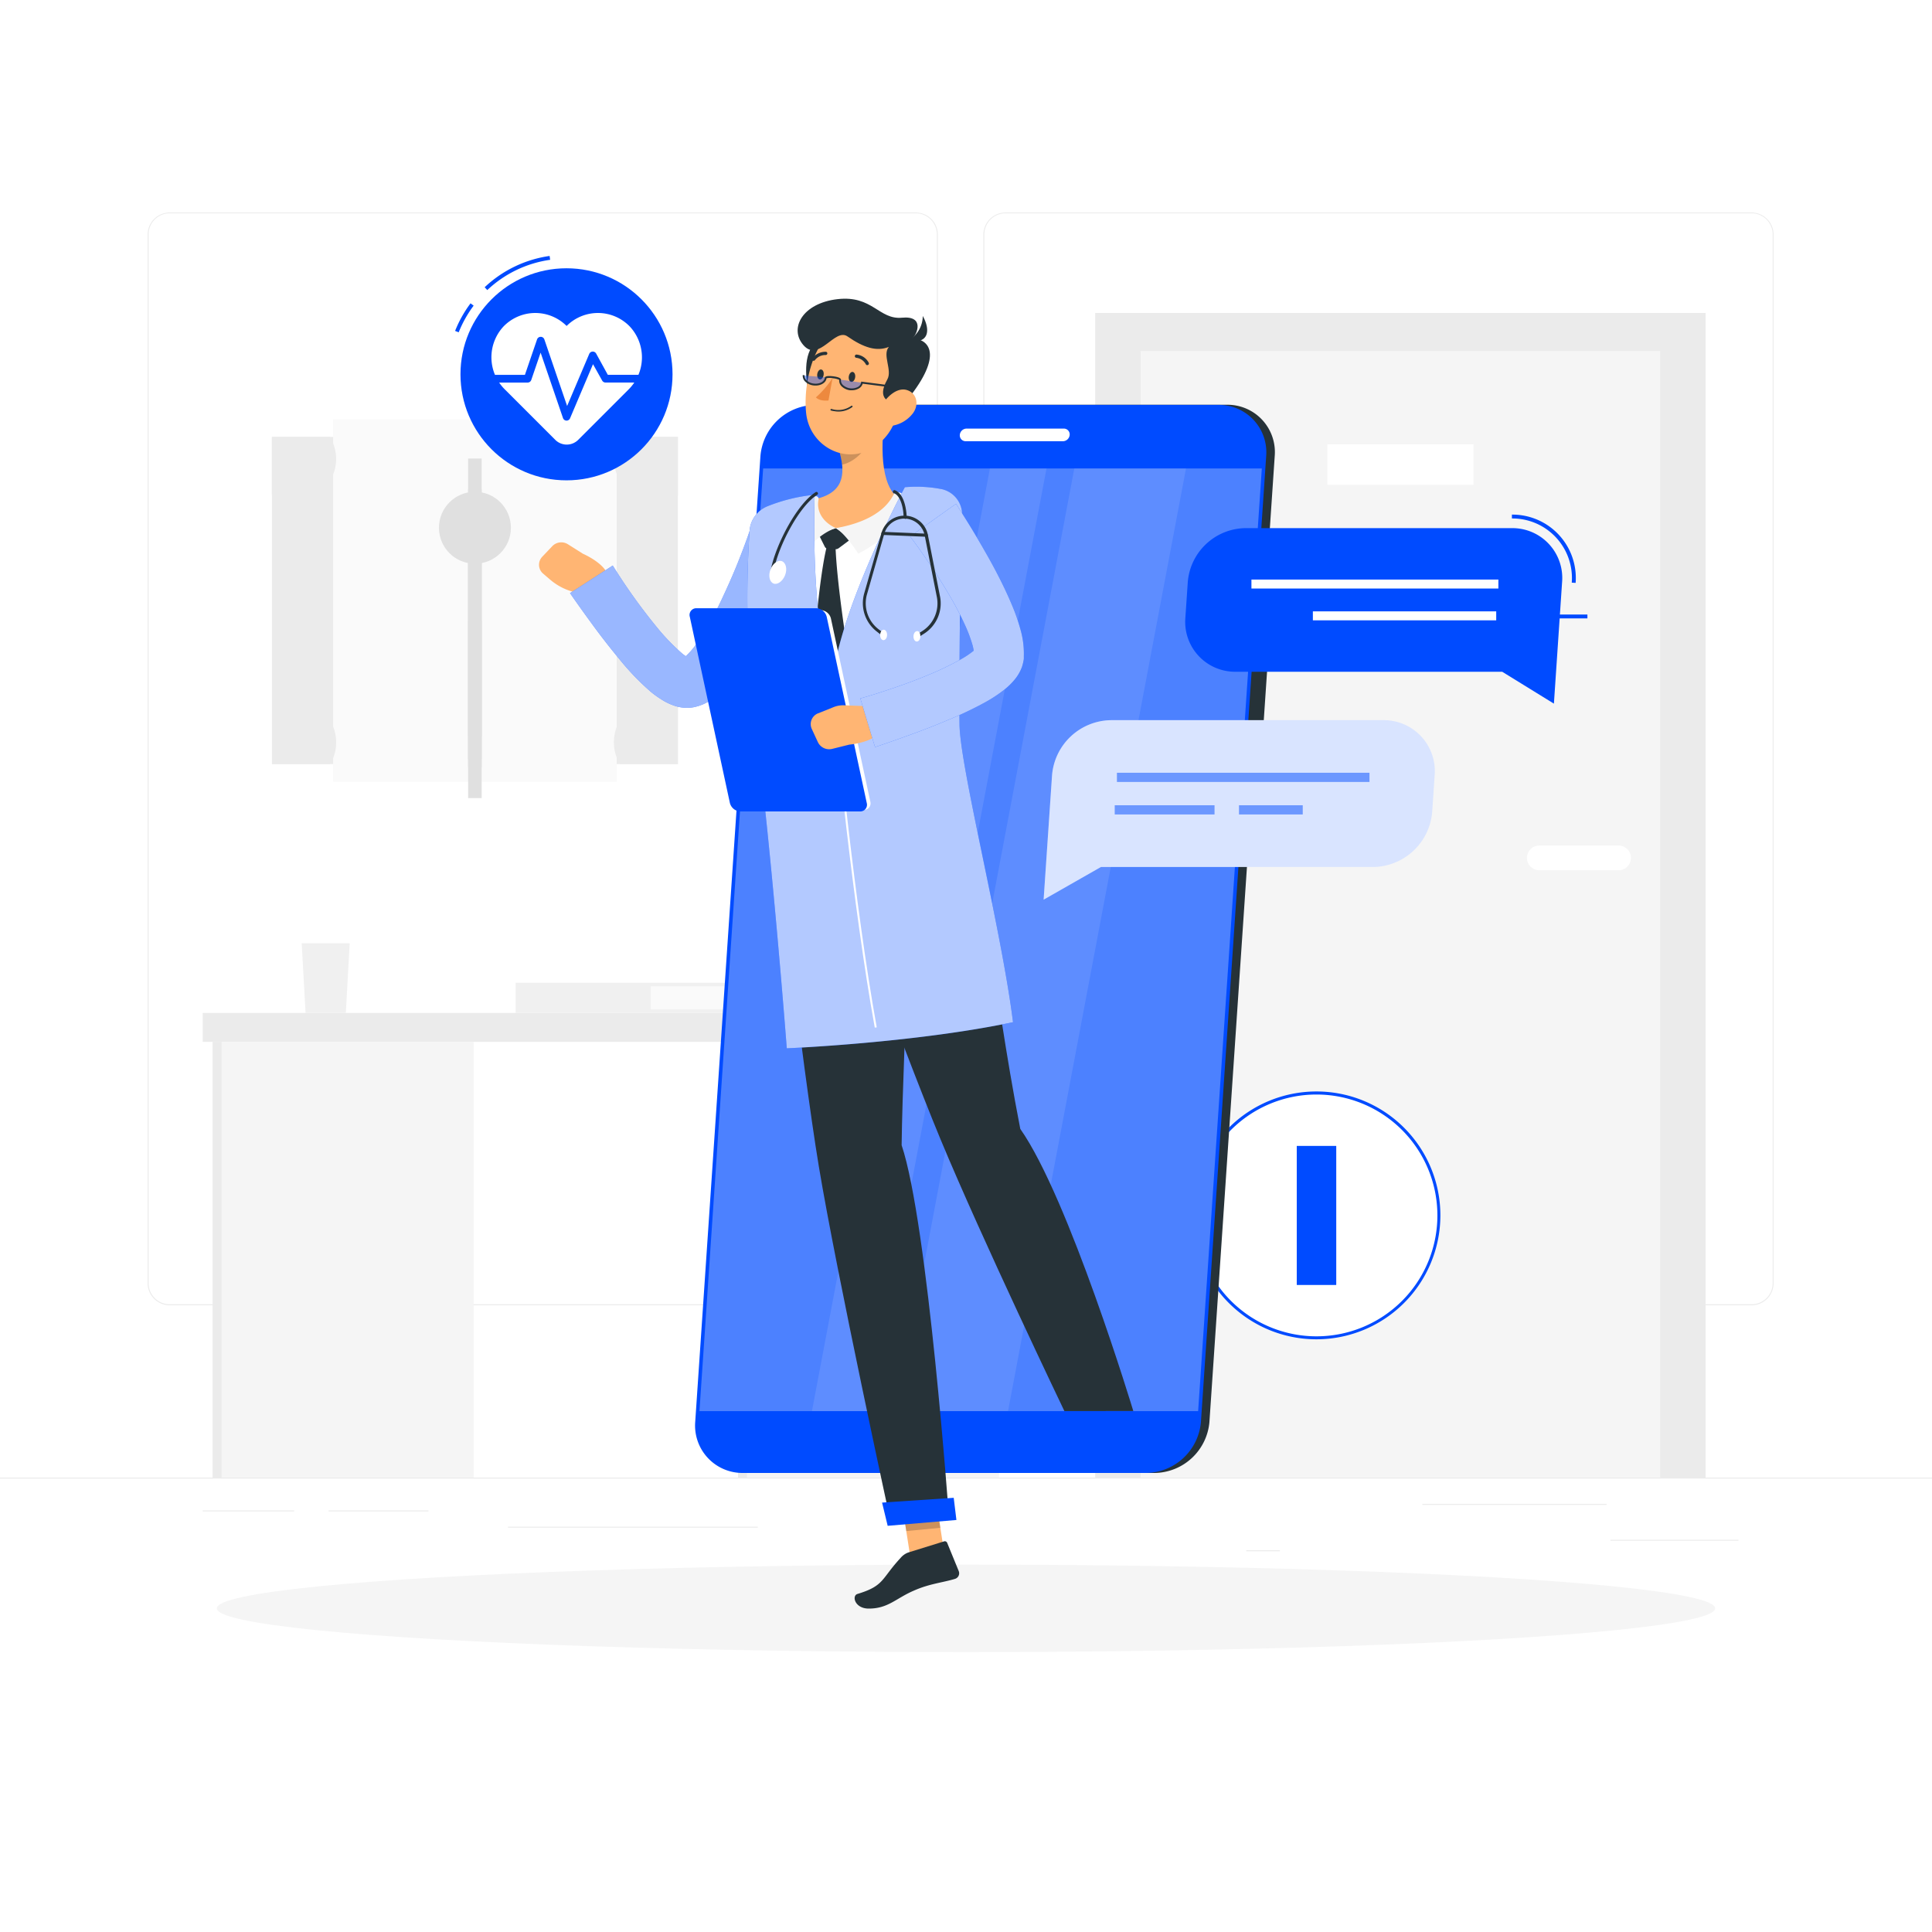 <svg class="animated" id="freepik_stories-online-doctor" xmlns="http://www.w3.org/2000/svg" viewBox="0 0 500 500" version="1.1" xmlns:xlink="http://www.w3.org/1999/xlink" xmlns:svgjs="http://svgjs.com/svgjs"><style>svg#freepik_stories-online-doctor:not(.animated) .animable {opacity: 0;}svg#freepik_stories-online-doctor.animated #freepik--Character--inject-71 {animation: 1.5s Infinite  linear floating;animation-delay: 0s;}            @keyframes floating {                0% {                    opacity: 1;                    transform: translateY(0px);                }                50% {                    transform: translateY(-10px);                }                100% {                    opacity: 1;                    transform: translateY(0px);                }            }        </style><g id="freepik--background-complete--inject-71" class="animable" style="transform-origin: 250px 228.23px;"><rect y="382.4" width="500" height="0.25" style="fill: rgb(235, 235, 235); transform-origin: 250px 382.525px;" id="el0r5ia5w77khh" class="animable"></rect><rect x="416.78" y="398.49" width="33.12" height="0.25" style="fill: rgb(235, 235, 235); transform-origin: 433.34px 398.615px;" id="el687revbrq4j" class="animable"></rect><rect x="322.53" y="401.21" width="8.69" height="0.25" style="fill: rgb(235, 235, 235); transform-origin: 326.875px 401.335px;" id="elffiiv53u3f" class="animable"></rect><rect x="368.11" y="389.21" width="47.67" height="0.25" style="fill: rgb(235, 235, 235); transform-origin: 391.945px 389.335px;" id="elpfrfsc0t54" class="animable"></rect><rect x="52.46" y="390.89" width="23.68" height="0.25" style="fill: rgb(235, 235, 235); transform-origin: 64.3px 391.015px;" id="elleqhuvoig6b" class="animable"></rect><rect x="85.04" y="390.89" width="25.85" height="0.25" style="fill: rgb(235, 235, 235); transform-origin: 97.965px 391.015px;" id="elwu1qsdi34z" class="animable"></rect><rect x="131.47" y="395.11" width="64.64" height="0.25" style="fill: rgb(235, 235, 235); transform-origin: 163.79px 395.235px;" id="elb7i69hpj9w" class="animable"></rect><path d="M237,337.8H43.91a5.71,5.71,0,0,1-5.7-5.71V60.66A5.71,5.71,0,0,1,43.91,55H237a5.71,5.71,0,0,1,5.71,5.71V332.09A5.71,5.71,0,0,1,237,337.8ZM43.91,55.2a5.46,5.46,0,0,0-5.45,5.46V332.09a5.46,5.46,0,0,0,5.45,5.46H237a5.47,5.47,0,0,0,5.46-5.46V60.66A5.47,5.47,0,0,0,237,55.2Z" style="fill: rgb(235, 235, 235); transform-origin: 140.46px 196.4px;" id="el7apabdoff02" class="animable"></path><path d="M453.31,337.8H260.21a5.72,5.72,0,0,1-5.71-5.71V60.66A5.72,5.72,0,0,1,260.21,55h193.1A5.71,5.71,0,0,1,459,60.66V332.09A5.71,5.71,0,0,1,453.31,337.8ZM260.21,55.2a5.47,5.47,0,0,0-5.46,5.46V332.09a5.47,5.47,0,0,0,5.46,5.46h193.1a5.47,5.47,0,0,0,5.46-5.46V60.66a5.47,5.47,0,0,0-5.46-5.46Z" style="fill: rgb(235, 235, 235); transform-origin: 356.75px 196.4px;" id="elhojd8wc0ea" class="animable"></path><rect x="283.44" y="81" width="157.97" height="301.4" style="fill: rgb(235, 235, 235); transform-origin: 362.425px 231.7px;" id="el7b4jbeq6a7v" class="animable"></rect><rect x="295.19" y="90.83" width="134.47" height="291.57" style="fill: rgb(245, 245, 245); transform-origin: 362.425px 236.615px;" id="el2e7raqb2kg2" class="animable"></rect><rect x="343.53" y="115.01" width="37.81" height="10.45" style="fill: rgb(255, 255, 255); transform-origin: 362.435px 120.235px;" id="eldyap2n2gpc" class="animable"></rect><path d="M398.37,218.82h20.51a3.2,3.2,0,0,1,3.2,3.2h0a3.2,3.2,0,0,1-3.2,3.2H398.37a3.2,3.2,0,0,1-3.2-3.2h0A3.2,3.2,0,0,1,398.37,218.82Z" style="fill: rgb(255, 255, 255); transform-origin: 408.625px 222.02px;" id="el1ssntad81dzi" class="animable"></path><rect x="70.38" y="113.07" width="105.06" height="84.67" style="fill: rgb(235, 235, 235); transform-origin: 122.91px 155.405px;" id="elvccloguyd9" class="animable"></rect><g id="elb4hsjbgbg2m"><rect x="86.21" y="108.52" width="73.39" height="93.78" style="fill: rgb(250, 250, 250); transform-origin: 122.905px 155.41px; transform: rotate(90deg);" class="animable" id="elv1tgiokn09n"></rect></g><g id="ellvo05vb5z3l"><rect x="121.15" y="118.66" width="3.51" height="71.91" style="fill: rgb(224, 224, 224); transform-origin: 122.905px 154.615px; transform: rotate(90deg);" class="animable" id="elp49a6sx8oq"></rect></g><g id="elrssuww1xngn"><rect x="121.15" y="126.65" width="3.51" height="71.91" style="fill: rgb(224, 224, 224); transform-origin: 122.905px 162.605px; transform: rotate(90deg);" class="animable" id="elkdkk2whiyoo"></rect></g><g id="elnkmtv8e7ssk"><rect x="121.15" y="134.63" width="3.51" height="71.91" style="fill: rgb(224, 224, 224); transform-origin: 122.905px 170.585px; transform: rotate(90deg);" class="animable" id="eln8a9enag8iq"></rect></g><g id="eljvjnx5uqvoe"><rect x="121.15" y="160.65" width="3.51" height="35.85" style="fill: rgb(224, 224, 224); transform-origin: 122.905px 178.575px; transform: rotate(90deg);" class="animable" id="elxrgclhdzdrm"></rect></g><path d="M87,118.71A10.93,10.93,0,0,1,76,129.64a10.82,10.82,0,0,1-5.64-1.57v-15h15A10.93,10.93,0,0,1,87,118.71Z" style="fill: rgb(235, 235, 235); transform-origin: 78.68px 121.355px;" id="elg1knbpbta4q" class="animable"></path><path d="M175.44,113.07v15a10.93,10.93,0,0,1-15-15Z" style="fill: rgb(235, 235, 235); transform-origin: 167.158px 121.352px;" id="eledivst30g15" class="animable"></path><path d="M87,192.11a10.87,10.87,0,0,1-1.56,5.63h-15v-15A10.94,10.94,0,0,1,87,192.11Z" style="fill: rgb(235, 235, 235); transform-origin: 78.72px 189.463px;" id="elasjq0r3cu2" class="animable"></path><path d="M175.44,182.73v15h-15a10.78,10.78,0,0,1-1.57-5.63,10.95,10.95,0,0,1,16.58-9.38Z" style="fill: rgb(235, 235, 235); transform-origin: 167.16px 189.446px;" id="elck2xpla4suh" class="animable"></path><g id="el2lwk2gc14sr"><circle cx="122.91" cy="136.58" r="9.31" style="fill: rgb(224, 224, 224); transform-origin: 122.91px 136.58px; transform: rotate(-80.78deg);" class="animable" id="elda3aukeroy"></circle></g><rect x="52.46" y="262.15" width="207.88" height="7.48" style="fill: rgb(235, 235, 235); transform-origin: 156.4px 265.89px;" id="ely5vfhgmlga" class="animable"></rect><rect x="191" y="269.63" width="67.54" height="112.77" style="fill: rgb(245, 245, 245); transform-origin: 224.77px 326.015px;" id="elee6aja5zloc" class="animable"></rect><rect x="55.03" y="269.63" width="67.54" height="112.77" style="fill: rgb(245, 245, 245); transform-origin: 88.8px 326.015px;" id="elz52wou3qj6p" class="animable"></rect><rect x="55.03" y="269.63" width="2.31" height="112.77" style="fill: rgb(235, 235, 235); transform-origin: 56.185px 326.015px;" id="elie5piomy4nb" class="animable"></rect><rect x="191" y="269.63" width="2.31" height="112.77" style="fill: rgb(235, 235, 235); transform-origin: 192.155px 326.015px;" id="elrez216ixtsm" class="animable"></rect><polygon points="90.5 244.12 78.08 244.12 79.08 262.15 89.5 262.15 90.5 244.12" style="fill: rgb(240, 240, 240); transform-origin: 84.29px 253.135px;" id="el4twmvps4o57" class="animable"></polygon><rect x="133.44" y="254.33" width="64.89" height="7.82" style="fill: rgb(240, 240, 240); transform-origin: 165.885px 258.24px;" id="elp8w6tkh4tu" class="animable"></rect><rect x="168.42" y="255.25" width="29.92" height="5.99" style="fill: rgb(250, 250, 250); transform-origin: 183.38px 258.245px;" id="elq8pkjkms96" class="animable"></rect></g><g id="freepik--Shadow--inject-71" class="animable" style="transform-origin: 250px 416.24px;"><ellipse id="freepik--path--inject-71" cx="250" cy="416.24" rx="193.89" ry="11.32" style="fill: rgb(245, 245, 245); transform-origin: 250px 416.24px;" class="animable"></ellipse></g><g id="freepik--cross-icon--inject-71" class="animable" style="transform-origin: 340.7px 314.54px;"><circle cx="340.71" cy="314.54" r="31.68" style="fill: rgb(255, 255, 255); transform-origin: 340.71px 314.54px;" id="el8abli8i6bey" class="animable"></circle><path d="M340.71,346.61a32.07,32.07,0,1,1,32.06-32.07A32.1,32.1,0,0,1,340.71,346.61Zm0-63.35A31.29,31.29,0,1,0,372,314.54,31.31,31.31,0,0,0,340.71,283.26Z" style="fill: #004BFF; transform-origin: 340.7px 314.54px;" id="eldsa5emm7xgq" class="animable"></path><rect x="335.61" y="296.58" width="10.2" height="35.92" style="fill: #004BFF; transform-origin: 340.71px 314.54px;" id="elf8ko3vgdm24" class="animable"></rect><g id="elz057s5v1yr"><rect x="335.61" y="296.58" width="10.2" height="35.92" style="fill: #004BFF; transform-origin: 340.71px 314.54px; transform: rotate(90deg);" class="animable" id="elsuvtudv9xqj"></rect></g></g><g id="freepik--pulse-icon--inject-71" class="animable" style="transform-origin: 145.915px 95.275px;"><path d="M126.11,75.07l-.68-.73a30.75,30.75,0,0,1,16.81-8.1l.14,1A29.74,29.74,0,0,0,126.11,75.07Z" style="fill: #004BFF; transform-origin: 133.905px 70.655px;" id="el8pab9sjnvbh" class="animable"></path><path d="M118.71,86l-.93-.36a30.77,30.77,0,0,1,4-7.14l.8.6A30.24,30.24,0,0,0,118.71,86Z" style="fill: #004BFF; transform-origin: 120.18px 82.25px;" id="elgh22fcrphho" class="animable"></path><circle cx="146.61" cy="96.87" r="27.44" style="fill: #004BFF; transform-origin: 146.61px 96.87px;" id="elni6qolmbe8l" class="animable"></circle><path d="M163,84.51a11.46,11.46,0,0,0-16.36-.15,11.45,11.45,0,0,0-16.35.15,11.71,11.71,0,0,0,.41,16.32l13,13a4.2,4.2,0,0,0,5.94,0l13-13A11.71,11.71,0,0,0,163,84.51Z" style="fill: rgb(255, 255, 255); transform-origin: 146.657px 98.03px;" id="el6m9hoa28s8h" class="animable"></path><path d="M146.61,108.86h0a1,1,0,0,1-.91-.67l-5.79-16.93-2.42,7.08a1,1,0,0,1-.95.67h-9.69a1,1,0,0,1,0-2h9l3.14-9.17a1,1,0,0,1,1.89,0l5.89,17.23,5.72-13.47a1,1,0,0,1,.86-.61,1,1,0,0,1,.93.51L157.3,97h9.11a1,1,0,0,1,0,2h-9.69a1,1,0,0,1-.88-.51l-2.37-4.24-5.94,14A1,1,0,0,1,146.61,108.86Z" style="fill: #004BFF; transform-origin: 146.63px 98.013px;" id="el62209kfbyb9" class="animable"></path></g><g id="freepik--Character--inject-71" class="animable animator-active" style="transform-origin: 234.719px 246.802px;"><path d="M298.86,381.2H194.49A12.26,12.26,0,0,1,182.13,368L199,118a14.44,14.44,0,0,1,14.15-13.25H317.54A12.26,12.26,0,0,1,329.9,118L313,368A14.43,14.43,0,0,1,298.86,381.2Z" style="fill: rgb(38, 50, 56); transform-origin: 256.017px 242.975px;" id="elvg417mn1os" class="animable"></path><path d="M322,206.56h-2.63a3.42,3.42,0,0,1-3.45-3.7l3.23-47.79a4,4,0,0,1,3.95-3.7h2.63a3.42,3.42,0,0,1,3.45,3.7l-3.23,47.79A4,4,0,0,1,322,206.56Z" style="fill: rgb(38, 50, 56); transform-origin: 322.55px 178.965px;" id="el0gjbysdivwi5" class="animable"></path><path d="M197.48,174.68h-2.62a2.8,2.8,0,0,1-2.83-3l1.17-17.26a3.3,3.3,0,0,1,3.23-3h2.63a2.81,2.81,0,0,1,2.82,3l-1.17,17.26A3.29,3.29,0,0,1,197.48,174.68Z" style="fill: #004BFF; transform-origin: 196.955px 163.05px;" id="elfcq39sz59vl" class="animable"></path><path d="M195.4,205.5h-2.63a2.8,2.8,0,0,1-2.82-3l1.17-17.26a3.3,3.3,0,0,1,3.23-3H197a2.81,2.81,0,0,1,2.82,3l-1.17,17.26A3.29,3.29,0,0,1,195.4,205.5Z" style="fill: #004BFF; transform-origin: 194.885px 193.87px;" id="elxyjwd47mbbd" class="animable"></path><path d="M296.65,381.2H192.28A12.26,12.26,0,0,1,179.92,368L196.8,118A14.44,14.44,0,0,1,211,104.79H315.33A12.26,12.26,0,0,1,327.69,118L310.8,368A14.43,14.43,0,0,1,296.65,381.2Z" style="fill: #004BFF; transform-origin: 253.805px 242.995px;" id="elitt46xduhg" class="animable"></path><g id="el8fp4saxmxxb"><polygon points="181.02 365.2 197.5 121.24 326.56 121.24 310.08 365.2 181.02 365.2" style="fill: rgb(255, 255, 255); opacity: 0.3; transform-origin: 253.79px 243.22px;" class="animable" id="elh86eiig7z2c"></polygon></g><g id="el6oij2wx677l"><polygon points="231.97 365.2 278.03 121.24 306.94 121.24 260.88 365.2 231.97 365.2" style="fill: rgb(255, 255, 255); opacity: 0.1; transform-origin: 269.455px 243.22px;" class="animable" id="elqliefglpfmc"></polygon></g><g id="elf4aeavwyd36"><polygon points="210.13 365.2 256.19 121.24 270.84 121.24 224.78 365.2 210.13 365.2" style="fill: rgb(255, 255, 255); opacity: 0.1; transform-origin: 240.485px 243.22px;" class="animable" id="elohw260d6yuq"></polygon></g><path d="M250.14,110.92h25.17a1.5,1.5,0,0,1,1.52,1.63h0a1.78,1.78,0,0,1-1.74,1.64H249.92a1.51,1.51,0,0,1-1.52-1.64h0A1.77,1.77,0,0,1,250.14,110.92Z" style="fill: rgb(255, 255, 255); transform-origin: 262.615px 112.555px;" id="el6okycl44u4c" class="animable"></path><polygon points="244.9 405.25 236.08 406.09 232.9 385.74 241.72 384.89 244.9 405.25" style="fill: rgb(255, 181, 115); transform-origin: 238.9px 395.49px;" id="elofuarrd4umk" class="animable"></polygon><path d="M235.07,401.78l9.24-2.87a.65.65,0,0,1,.82.38l3,7.33a1.52,1.52,0,0,1-1,2c-3.34,1-6.52,1.23-10.55,3-4.71,2-6.68,4.68-11.75,4.68-3.63,0-4.45-3.33-2.91-3.79,7-2.12,6.08-3.86,11.16-9.33A4.68,4.68,0,0,1,235.07,401.78Z" style="fill: rgb(38, 50, 56); transform-origin: 234.705px 407.587px;" id="el11cwsjirtw0b" class="animable"></path><g id="elqtv3na29a8"><polygon points="232.9 385.74 234.54 396.24 243.37 395.39 241.73 384.89 232.9 385.74" style="opacity: 0.2; transform-origin: 238.135px 390.565px;" class="animable" id="elo2ubtyfgrzd"></polygon></g><path d="M239.28,128.6c-11.57-1.36-23.08-.45-34.63,1.79a9.23,9.23,0,0,0-7.41,8c-1.25,11.06-2.68,35.85,2.9,72.83l47.28-4c.09-6.71-4.68-37.28-.74-69A8.47,8.47,0,0,0,239.28,128.6Z" style="fill: rgb(255, 255, 255); transform-origin: 221.76px 169.59px;" id="elcqswf7hi0qt" class="animable"></path><path d="M211.75,138.08l1.69,3.38a1,1,0,0,0,.89.58l1.83.1a1.42,1.42,0,0,0,.91-.28l3.15-2.35-3.89-2.83Z" style="fill: rgb(38, 50, 56); transform-origin: 215.985px 139.411px;" id="eluou60s6cv7g" class="animable"></path><path d="M216.22,141.17a3.08,3.08,0,0,0-2.13-.17c-1.49,5.25-3.12,20.32-3.29,27,4.52,13.17,6,14.5,6,14.5l2.29-15.85S216.52,150.44,216.22,141.17Z" style="fill: rgb(38, 50, 56); transform-origin: 214.945px 161.692px;" id="elw3t5k49786" class="animable"></path><path d="M229.27,105.8c-1.08,6.52-2,18.43,2.68,22.64-3.43,3.6-7.92,7.77-15.62,8.24s-6.51-4.86-4.56-7.71c7.19-1.92,6.84-7.28,5.43-12.29Z" style="fill: rgb(255, 181, 115); transform-origin: 221.132px 121.255px;" id="el1s7xig1fsrk" class="animable"></path><path d="M233.91,127.87a9.6,9.6,0,0,0-1.69-.55.67.67,0,0,0-.75.31c-.74,1.26-3,6.89-15.14,9.05,2,1.18,4.65,4.84,5.79,6.6,3.64-1.89,13.11-7.54,12.21-14.85A.74.74,0,0,0,233.91,127.87Z" style="fill: rgb(245, 245, 245); transform-origin: 225.36px 135.289px;" id="eltxef43qrt7j" class="animable"></path><path d="M211.84,129.27a.7.7,0,0,0-.82-.84,9.39,9.39,0,0,0-1.24.33,1,1,0,0,0-.26.15c-.93.86-6,8.18-1.25,14.1,1-1.61,4.45-5.26,8.06-6.33C212.91,135.14,211.23,132.27,211.84,129.27Z" style="fill: rgb(245, 245, 245); transform-origin: 211.299px 135.713px;" id="elqm56mii2jp" class="animable"></path><g id="elp7ihwqxl4n"><path d="M224.35,110.24l-7.14,6.44a20.62,20.62,0,0,1,.72,3.56c2.76-.47,6.47-3.6,6.67-6.5A9.48,9.48,0,0,0,224.35,110.24Z" style="opacity: 0.2; transform-origin: 220.936px 115.24px;" class="animable" id="el6oebmnwdncj"></path></g><path d="M214.81,86.09c-6.16,2.41-6.56,7.47-6,13s6.58,1.87,7.92-1.59S223.34,82.75,214.81,86.09Z" style="fill: rgb(38, 50, 56); transform-origin: 214.098px 93.704px;" id="els3t9jx71f1i" class="animable"></path><path d="M234.46,97.12c-1.71,8.71-2.28,13.88-7.26,17.89-7.51,6-17.68.82-18.58-8.16-.81-8.09,2.12-21,11.09-23.52A11.72,11.72,0,0,1,234.46,97.12Z" style="fill: rgb(255, 181, 115); transform-origin: 221.616px 100.222px;" id="elafv6nvn0kjk" class="animable"></path><path d="M234.1,104.33c-7.33.39-5.78-3.77-4.45-6.16s-1.38-6.34.39-8.39c-3.16,1.26-6.49.22-10.72-2.72-3.28-2.29-7.39,6.86-11.39,2.27-3.78-4.33-.27-10.86,8.81-11.91s10.73,5.37,16.69,4.8,3.89,4.34,2.72,5.34C241.15,87.89,243.88,92.67,234.1,104.33Z" style="fill: rgb(38, 50, 56); transform-origin: 223.549px 90.83px;" id="el1sy2mv1hb1j" class="animable"></path><path d="M235,88.17a7.34,7.34,0,0,0,3.81-6.39C240.79,85.25,240.58,89.19,235,88.17Z" style="fill: rgb(38, 50, 56); transform-origin: 237.474px 85.057px;" id="el5rx3t52n9x3" class="animable"></path><path d="M216,106.42a6,6,0,0,0,4.58-1.08.2.2,0,0,0,0-.29.21.21,0,0,0-.29,0,5.77,5.77,0,0,1-5.09.79.23.23,0,0,0-.27.14.21.21,0,0,0,.14.26A5.29,5.29,0,0,0,216,106.42Z" style="fill: rgb(38, 50, 56); transform-origin: 217.782px 105.75px;" id="elniakycm5nhe" class="animable"></path><path d="M236.23,107a8.52,8.52,0,0,1-5.59,3.22c-2.91.38-3.88-2.33-2.66-4.86,1.11-2.28,4-5.22,6.68-4.43S237.91,104.8,236.23,107Z" style="fill: rgb(255, 181, 115); transform-origin: 232.321px 105.527px;" id="ell4q1e1ekaz" class="animable"></path><path d="M233.34,296.37c.35-26.11,3.69-88.3,3.69-88.3l-36.86,3.11s7.33,64.09,11.75,90.73c4.6,27.69,18.71,92.56,18.71,92.56l15-1.28S240.15,316.56,233.34,296.37Z" style="fill: rgb(38, 50, 56); transform-origin: 222.9px 301.27px;" id="ell8m1zhvkbqi" class="animable"></path><polygon points="229.73 394.88 247.52 393.37 246.82 387.63 228.28 388.87 229.73 394.88" style="fill: #004BFF; transform-origin: 237.9px 391.255px;" id="elmr6ejh7iz8q" class="animable"></polygon><path d="M221.32,97.64c-.09.71-.55,1.25-1,1.2s-.76-.67-.66-1.39.55-1.25,1-1.2S221.42,96.93,221.32,97.64Z" style="fill: rgb(38, 50, 56); transform-origin: 220.49px 97.545px;" id="el6xyysnu1vfh" class="animable"></path><path d="M213.16,97c-.09.72-.55,1.25-1,1.2s-.76-.67-.66-1.38.55-1.25,1-1.2S213.26,96.25,213.16,97Z" style="fill: rgb(38, 50, 56); transform-origin: 212.33px 96.91px;" id="elszbnj2o6n48" class="animable"></path><path d="M215.46,97.84a24.82,24.82,0,0,1-4.3,5c1.06,1.11,3.25.81,3.25.81Z" style="fill: rgb(237, 137, 62); transform-origin: 213.31px 100.763px;" id="elahhb46zzp3q" class="animable"></path><g id="els2fqu59mxc"><path d="M208,97.18c-.15,1.14,1,2.09,2.59,2.29s3.06-.67,3.2-1.81" style="fill: #004BFF; opacity: 0.4; transform-origin: 210.888px 98.339px;" class="animable" id="eljej32lfaec"></path></g><g id="elco9fhywea2w"><path d="M217.45,98.24c-.22,1.13.89,2.15,2.45,2.45s3.09-.5,3.3-1.62" style="fill: #004BFF; opacity: 0.4; transform-origin: 220.311px 99.497px;" class="animable" id="ellq368xjllzn"></path></g><path d="M220.52,101a4.89,4.89,0,0,1-.54,0,3.8,3.8,0,0,1-2.07-.93,2.08,2.08,0,0,1-.72-1.77,5,5,0,0,0-1.6-.4,3.49,3.49,0,0,0-1.69,0c-.14,1.22-1.66,2.06-3.36,1.85a3.72,3.72,0,0,1-2.07-.92,2.1,2.1,0,0,1-.72-1.77l.48.06a1.61,1.61,0,0,0,.57,1.36,3.24,3.24,0,0,0,1.8.79c1.44.19,2.72-.48,2.85-1.48.07-.56,1.23-.52,2.19-.4s2.1.39,2,.94a1.6,1.6,0,0,0,.57,1.36,3.44,3.44,0,0,0,3.75.48,1.6,1.6,0,0,0,.9-1.17l0-.24,12.34,1.59-.06.48-11.88-1.53a2.15,2.15,0,0,1-1.1,1.29A3.53,3.53,0,0,1,220.52,101Z" style="fill: rgb(38, 50, 56); transform-origin: 221.471px 99.034px;" id="elfellv1uw2fc" class="animable"></path><path d="M224.46,94.5a.36.36,0,0,0,.2-.06.43.43,0,0,0,.16-.58,4,4,0,0,0-3.14-2.1.43.43,0,0,0-.45.4.42.42,0,0,0,.39.44h0a3.21,3.21,0,0,1,2.47,1.7A.41.41,0,0,0,224.46,94.5Z" style="fill: rgb(38, 50, 56); transform-origin: 223.052px 93.13px;" id="elkw6i0eiuc" class="animable"></path><path d="M210.52,93.37a.43.43,0,0,0,.37-.15,3.41,3.41,0,0,1,2.76-1.34.42.42,0,0,0,.46-.38.41.41,0,0,0-.36-.46,4.3,4.3,0,0,0-3.5,1.65.42.42,0,0,0,.05.59A.51.51,0,0,0,210.52,93.37Z" style="fill: rgb(38, 50, 56); transform-origin: 212.133px 92.205px;" id="ele8780q8hr7u" class="animable"></path><path d="M264.05,292.16c-7.65-39.32-9.37-70.07-16.63-85l-35.71,4s21.27,58.59,31.66,83.6c10.79,26,32.09,70.42,32.09,70.42H293.3S276.65,310.07,264.05,292.16Z" style="fill: rgb(38, 50, 56); transform-origin: 252.505px 286.17px;" id="elngl912sbj2s" class="animable"></path><path d="M150.86,143.31,147,140.87a3.22,3.22,0,0,0-4.06.47l-2.62,2.76a3,3,0,0,0,.26,4.37l1.87,1.6a15.25,15.25,0,0,0,5.57,3l5.65,1.67,3.71-4C158.51,146.57,150.86,143.31,150.86,143.31Z" style="fill: rgb(255, 181, 115); transform-origin: 148.496px 147.548px;" id="eligj0t6jlmg" class="animable"></path><path d="M208,141.44c-1.4,3.42-2.77,6.6-4.26,9.85s-3,6.46-4.67,9.65-3.45,6.36-5.47,9.54c-1,1.58-2.11,3.16-3.37,4.75a30.34,30.34,0,0,1-4.6,4.77,16.51,16.51,0,0,1-3.69,2.28c-.42.16-.81.32-1.27.46l-.7.19a8.35,8.35,0,0,1-1.07.19,10,10,0,0,1-3.64-.26,14.82,14.82,0,0,1-4.18-1.91,24,24,0,0,1-2.75-2,65.72,65.72,0,0,1-7.95-8.27c-2.33-2.8-4.53-5.61-6.64-8.48s-4.14-5.69-6.22-8.7l11.06-7.14a149.17,149.17,0,0,0,11.56,16.15,54.44,54.44,0,0,0,6.37,6.59,12.56,12.56,0,0,0,1.41,1c.37.25.74.35.48.26a2.56,2.56,0,0,0-1.08-.06,2.38,2.38,0,0,0-.43.08h-.08c-.05,0-.05,0-.06,0a6.05,6.05,0,0,0,.65-.49,18.45,18.45,0,0,0,2.47-2.74c.85-1.14,1.7-2.42,2.51-3.75a91.72,91.72,0,0,0,4.52-8.54c1.4-3,2.75-6,4-9.12s2.44-6.29,3.45-9.32Z" style="fill: #004BFF; transform-origin: 177.76px 159.801px;" id="el9n75dw20w0b" class="animable"></path><g id="elye5tang2evf"><g style="opacity: 0.6; transform-origin: 177.76px 159.801px;" class="animable" id="elxkyus478zvm"><path d="M208,141.44c-1.4,3.42-2.77,6.6-4.26,9.85s-3,6.46-4.67,9.65-3.45,6.36-5.47,9.54c-1,1.58-2.11,3.16-3.37,4.75a30.34,30.34,0,0,1-4.6,4.77,16.51,16.51,0,0,1-3.69,2.28c-.42.16-.81.32-1.27.46l-.7.19a8.35,8.35,0,0,1-1.07.19,10,10,0,0,1-3.64-.26,14.82,14.82,0,0,1-4.18-1.91,24,24,0,0,1-2.75-2,65.72,65.72,0,0,1-7.95-8.27c-2.33-2.8-4.53-5.61-6.64-8.48s-4.14-5.69-6.22-8.7l11.06-7.14a149.17,149.17,0,0,0,11.56,16.15,54.44,54.44,0,0,0,6.37,6.59,12.56,12.56,0,0,0,1.41,1c.37.25.74.35.48.26a2.56,2.56,0,0,0-1.08-.06,2.38,2.38,0,0,0-.43.08h-.08c-.05,0-.05,0-.06,0a6.05,6.05,0,0,0,.65-.49,18.45,18.45,0,0,0,2.47-2.74c.85-1.14,1.7-2.42,2.51-3.75a91.72,91.72,0,0,0,4.52-8.54c1.4-3,2.75-6,4-9.12s2.44-6.29,3.45-9.32Z" style="fill: rgb(255, 255, 255); transform-origin: 177.76px 159.801px;" id="elw9ht98m85u9" class="animable"></path></g></g><path d="M234.18,126.09c-3.75,7-17.1,33.67-18.72,50.13-5.91-15-4.62-48.18-4.62-48.18a44.43,44.43,0,0,0-12.27,3A7.41,7.41,0,0,0,194,137.3a262.07,262.07,0,0,0,1.62,51.47c4.15,32.3,8,82.53,8,82.53s33.05-1.38,58.55-6.76c-3.11-24.69-13.75-66.07-13.85-77.15-.12-14.26.21-42.14.66-53.78a6.89,6.89,0,0,0-5.52-7.07A34.57,34.57,0,0,0,234.18,126.09Z" style="fill: #004BFF; transform-origin: 227.791px 198.631px;" id="el8zqlurk5yvn" class="animable"></path><g id="el8ubvw2enoou"><path d="M234.18,126.09c-3.75,7-17.1,33.67-18.72,50.13-5.91-15-4.62-48.18-4.62-48.18a44.43,44.43,0,0,0-12.27,3A7.41,7.41,0,0,0,194,137.3a262.07,262.07,0,0,0,1.62,51.47c4.15,32.3,8,82.53,8,82.53s33.05-1.38,58.55-6.76c-3.11-24.69-13.75-66.07-13.85-77.15-.12-14.26.21-42.15.66-53.79a6.78,6.78,0,0,0-5.21-7A34.31,34.31,0,0,0,234.18,126.09Z" style="fill: rgb(255, 255, 255); opacity: 0.7; transform-origin: 227.791px 198.63px;" class="animable" id="elkcpreqibfso"></path></g><path d="M226.39,265.94c-5.74-31.67-10.29-78.14-10.66-83.73l.51,0c.37,5.59,4.93,52,10.66,83.67Z" style="fill: rgb(255, 255, 255); transform-origin: 221.315px 224.075px;" id="elbovnobilt2p" class="animable"></path><path d="M223.53,209.6H193.05a2.85,2.85,0,0,1-2.64-2.17l-10.19-47.37a1.7,1.7,0,0,1,1.7-2.17h30.47a2.85,2.85,0,0,1,2.65,2.17l10.19,47.37A1.7,1.7,0,0,1,223.53,209.6Z" style="fill: rgb(255, 255, 255); transform-origin: 202.725px 183.745px;" id="elqpoc9shj4as" class="animable"></path><path d="M222.58,210h-31a2.91,2.91,0,0,1-2.69-2.21l-10.37-48.17a1.74,1.74,0,0,1,1.74-2.21h31a2.91,2.91,0,0,1,2.69,2.21l10.36,48.17A1.73,1.73,0,0,1,222.58,210Z" style="fill: #004BFF; transform-origin: 201.417px 183.705px;" id="el1jonkoeiwg5i" class="animable"></path><path d="M226.13,182.82l-7.71-.29a6.61,6.61,0,0,0-2.71.48l-4,1.6a3,3,0,0,0-1.64,4l1.6,3.46a3.24,3.24,0,0,0,3.7,1.74l4.41-1.1s8.28-.66,8.58-5Z" style="fill: rgb(255, 181, 115); transform-origin: 219.087px 188.216px;" id="elpag312ib4ho" class="animable"></path><path d="M247.42,130.38c1.91,3,3.66,5.74,5.38,8.68s3.41,5.85,5,8.89,3.1,6.18,4.47,9.54a48.59,48.59,0,0,1,1.82,5.39,22.59,22.59,0,0,1,.88,6.87v.39a1.92,1.92,0,0,1,0,.2c0,.36-.1.72-.17,1.08s-.16.64-.26,1-.21.55-.32.83a11.17,11.17,0,0,1-1.46,2.42,17.45,17.45,0,0,1-2.77,2.76,36.41,36.41,0,0,1-5,3.31,95.27,95.27,0,0,1-9.52,4.54c-3.15,1.34-6.29,2.56-9.45,3.71s-6.27,2.26-9.56,3.36l-3.81-12.6c3-.82,6.06-1.83,9.05-2.85s6-2.16,8.84-3.35a77.92,77.92,0,0,0,8.14-3.93,23.49,23.49,0,0,0,3.17-2.11,3.81,3.81,0,0,0,.7-.69,1.07,1.07,0,0,0-.2.33c0,.09-.05.15-.1.26a2.37,2.37,0,0,0-.09.36,2.43,2.43,0,0,0-.08.47c0,.06,0,.07,0,.05v-.07a11.76,11.76,0,0,0-.55-2.79,36.08,36.08,0,0,0-1.42-3.85,78.1,78.1,0,0,0-4.14-8.07c-1.56-2.68-3.22-5.36-5-8s-3.6-5.27-5.43-7.67Z" style="fill: #004BFF; transform-origin: 243.814px 161.865px;" id="el8yb88jvivem" class="animable"></path><g id="eld5zwf390rrd"><g style="opacity: 0.7; transform-origin: 243.814px 161.865px;" class="animable" id="elh19b81flo8d"><path d="M247.42,130.38c1.91,3,3.66,5.74,5.38,8.68s3.41,5.85,5,8.89,3.1,6.18,4.47,9.54a48.59,48.59,0,0,1,1.82,5.39,22.59,22.59,0,0,1,.88,6.87v.39a1.92,1.92,0,0,1,0,.2c0,.36-.1.72-.17,1.08s-.16.64-.26,1-.21.55-.32.83a11.17,11.17,0,0,1-1.46,2.42,17.45,17.45,0,0,1-2.77,2.76,36.41,36.41,0,0,1-5,3.31,95.27,95.27,0,0,1-9.52,4.54c-3.15,1.34-6.29,2.56-9.45,3.71s-6.27,2.26-9.56,3.36l-3.81-12.6c3-.82,6.06-1.83,9.05-2.85s6-2.16,8.84-3.35a77.92,77.92,0,0,0,8.14-3.93,23.49,23.49,0,0,0,3.17-2.11,3.81,3.81,0,0,0,.7-.69,1.07,1.07,0,0,0-.2.33c0,.09-.05.15-.1.26a2.37,2.37,0,0,0-.09.36,2.43,2.43,0,0,0-.08.47c0,.06,0,.07,0,.05v-.07a11.76,11.76,0,0,0-.55-2.79,36.08,36.08,0,0,0-1.42-3.85,78.1,78.1,0,0,0-4.14-8.07c-1.56-2.68-3.22-5.36-5-8s-3.6-5.27-5.43-7.67Z" style="fill: rgb(255, 255, 255); transform-origin: 243.814px 161.865px;" id="elychkiz2fdk" class="animable"></path></g></g><path d="M237.3,165.08a.39.39,0,0,1-.33-.19.39.39,0,0,1,.12-.55l1.56-1a8.5,8.5,0,0,0,3.8-8.86l-3.14-15.9a5.38,5.38,0,0,0-10.46-.44l-4.45,15.59a8.47,8.47,0,0,0,3,9.14l1.48,1.12a.4.4,0,0,1,.07.56.39.39,0,0,1-.55.07L227,163.51a9.28,9.28,0,0,1-3.33-10l4.46-15.59a6.18,6.18,0,0,1,12,.5l3.14,15.91a9.28,9.28,0,0,1-4.15,9.68l-1.57,1A.33.33,0,0,1,237.3,165.08Z" style="fill: rgb(38, 50, 56); transform-origin: 233.377px 149.265px;" id="eli66b9ayamd" class="animable"></path><path d="M239.7,138.91h0l-11.23-.47a.4.4,0,0,1-.38-.42.42.42,0,0,1,.42-.38l11.22.47a.4.4,0,0,1,.38.42A.39.39,0,0,1,239.7,138.91Z" style="fill: rgb(38, 50, 56); transform-origin: 234.1px 138.275px;" id="elds53n4jplcu" class="animable"></path><path d="M234.24,134.25a.41.41,0,0,1-.4-.39c0-2-.62-5.47-2.49-6.23a.4.4,0,1,1,.3-.74c2.77,1.14,3,6.36,3,7a.41.41,0,0,1-.39.41Z" style="fill: rgb(38, 50, 56); transform-origin: 232.864px 130.575px;" id="el0njv7gr276u" class="animable"></path><path d="M199.89,147.84h-.08a.4.4,0,0,1-.31-.47c1.32-6.57,6.78-16.94,11.59-20a.39.39,0,0,1,.54.13.38.38,0,0,1-.12.54c-4.65,2.94-9.95,13-11.23,19.47A.4.4,0,0,1,199.89,147.84Z" style="fill: rgb(38, 50, 56); transform-origin: 205.594px 137.576px;" id="elrh6uuv2n4wm" class="animable"></path><path d="M203.17,148.87c-.62,1.59-2,2.55-3,2.14s-1.39-2-.77-3.63,2-2.55,3-2.13S203.8,147.28,203.17,148.87Z" style="fill: rgb(255, 255, 255); transform-origin: 201.287px 148.127px;" id="elohgmjghuqb" class="animable"></path><path d="M229.57,164.36c0,.74-.46,1.33-.95,1.31s-.87-.64-.84-1.39.46-1.34.95-1.31S229.6,163.61,229.57,164.36Z" style="fill: rgb(255, 255, 255); transform-origin: 228.675px 164.32px;" id="elvuagh6dndx8" class="animable"></path><path d="M238.19,164.72c0,.74-.45,1.33-.95,1.31s-.86-.64-.83-1.39.45-1.33,1-1.31S238.22,164,238.19,164.72Z" style="fill: rgb(255, 255, 255); transform-origin: 237.3px 164.68px;" id="eltio8v2nnh6" class="animable"></path></g><g id="freepik--Chat--inject-71" class="animable" style="transform-origin: 338.955px 183.005px;"><path d="M407.77,150.85l-1-.06a15.41,15.41,0,0,0-15.49-16.61v-1a16.4,16.4,0,0,1,16.49,17.67Z" style="fill: #004BFF; transform-origin: 399.55px 142.015px;" id="elhlgflp6q0mg" class="animable"></path><g id="el6n8y0oozpxr"><rect x="402.54" y="159.04" width="8.28" height="1" style="fill: #004BFF; transform-origin: 406.68px 159.54px; transform: rotate(-85.996deg);" class="animable" id="el730hj5r6vs7"></rect></g><path d="M391.28,136.68h-69a15.18,15.18,0,0,0-14.88,13.94l-.63,9.29a12.91,12.91,0,0,0,13,13.94h69l13.38,8.25,2.12-31.48A12.9,12.9,0,0,0,391.28,136.68Z" style="fill: #004BFF; transform-origin: 355.52px 159.39px;" id="elegu3k88qsdw" class="animable"></path><rect x="323.87" y="149.99" width="63.91" height="2.32" style="fill: rgb(255, 255, 255); transform-origin: 355.825px 151.15px;" id="el8vuy1ggieib" class="animable"></rect><rect x="339.77" y="158.22" width="47.45" height="2.32" style="fill: rgb(255, 255, 255); transform-origin: 363.495px 159.38px;" id="el62ne3gyahu9" class="animable"></rect><path d="M287.48,186.38H358a13.19,13.19,0,0,1,13.29,14.25l-.64,9.5a15.53,15.53,0,0,1-15.21,14.25H284.91l-14.82,8.45,2.18-32.2A15.52,15.52,0,0,1,287.48,186.38Z" style="fill: rgb(255, 255, 255); transform-origin: 320.711px 209.605px;" id="eluhaopjxjtgi" class="animable"></path><g id="eldx305tdoxha"><path d="M287.48,186.38H358a13.19,13.19,0,0,1,13.29,14.25l-.64,9.5a15.53,15.53,0,0,1-15.21,14.25H284.91l-14.82,8.45,2.18-32.2A15.52,15.52,0,0,1,287.48,186.38Z" style="fill: #004BFF; opacity: 0.15; transform-origin: 320.711px 209.605px;" class="animable" id="el0rjqbu4vwipk"></path></g><g id="eliw0luhkku7"><rect x="289.06" y="199.99" width="65.36" height="2.38" style="fill: #004BFF; opacity: 0.5; transform-origin: 321.74px 201.18px;" class="animable" id="el0tuivah644x"></rect></g><g id="elsamg6pxht5"><rect x="288.49" y="208.4" width="25.83" height="2.38" style="fill: #004BFF; opacity: 0.5; transform-origin: 301.405px 209.59px;" class="animable" id="eln0n5s1mlhys"></rect></g><g id="el4cmazyq06q1"><rect x="320.65" y="208.4" width="16.5" height="2.38" style="fill: #004BFF; opacity: 0.5; transform-origin: 328.9px 209.59px;" class="animable" id="elxjjrys0f3m"></rect></g></g><defs>     <filter id="active" height="200%">         <feMorphology in="SourceAlpha" result="DILATED" operator="dilate" radius="2"></feMorphology>                <feFlood flood-color="#32DFEC" flood-opacity="1" result="PINK"></feFlood>        <feComposite in="PINK" in2="DILATED" operator="in" result="OUTLINE"></feComposite>        <feMerge>            <feMergeNode in="OUTLINE"></feMergeNode>            <feMergeNode in="SourceGraphic"></feMergeNode>        </feMerge>    </filter>    <filter id="hover" height="200%">        <feMorphology in="SourceAlpha" result="DILATED" operator="dilate" radius="2"></feMorphology>                <feFlood flood-color="#ff0000" flood-opacity="0.5" result="PINK"></feFlood>        <feComposite in="PINK" in2="DILATED" operator="in" result="OUTLINE"></feComposite>        <feMerge>            <feMergeNode in="OUTLINE"></feMergeNode>            <feMergeNode in="SourceGraphic"></feMergeNode>        </feMerge>            <feColorMatrix type="matrix" values="0   0   0   0   0                0   1   0   0   0                0   0   0   0   0                0   0   0   1   0 "></feColorMatrix>    </filter></defs></svg>